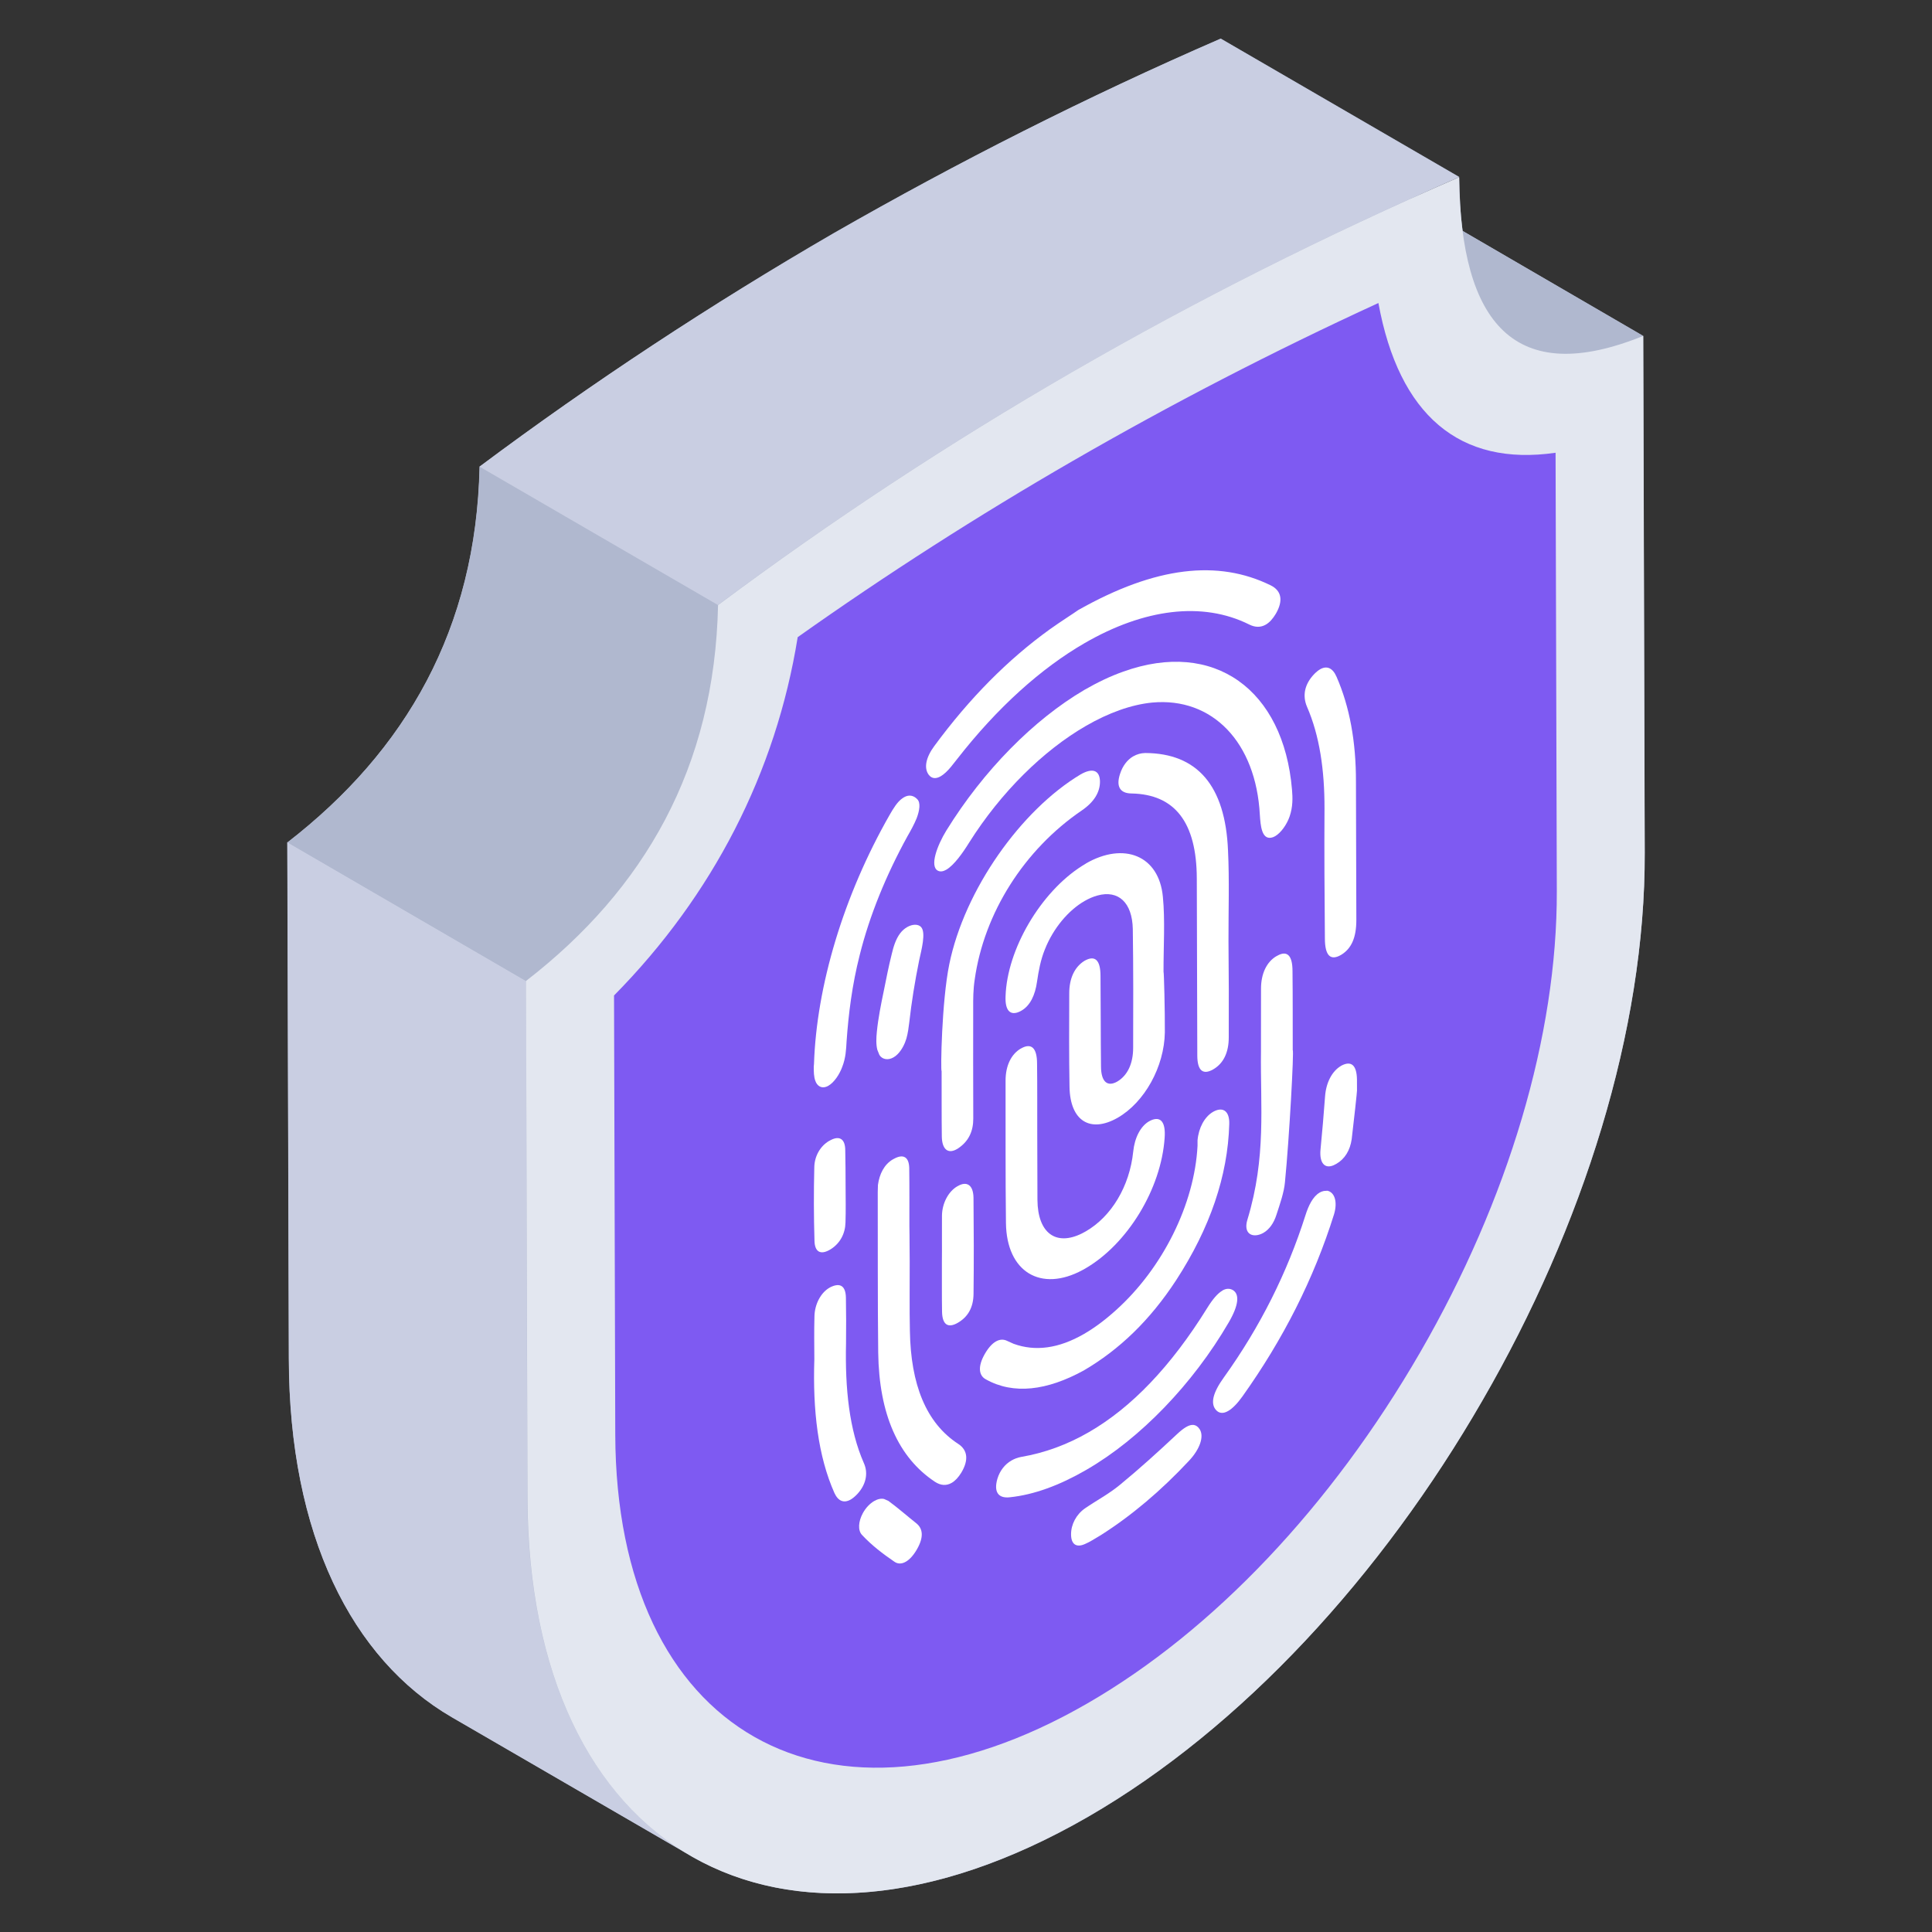 <svg id="Layer_1" enable-background="new 0 0 50 50" height="512" viewBox="0 0 50 50" width="512" xmlns="http://www.w3.org/2000/svg"><rect x="0" y="0" width="50" height="50" fill="#333333" stroke="none"/><g id="_x37_4"><g><g><g><path d="m42.564 22.068c.02 4.59-1.59 9.67-4.2 14.18-2.61 4.52-6.22 8.47-10.2 10.77-4.11 2.37-7.81 2.54-10.46.91l-6.01-3.49c-2.59-1.5-4.21-4.72-4.22-9.27l-.04-13.37h.01c3.06-2.37 4.88-5.53 4.97-9.72 2.92-2.18 5.98-4.2 9.17-6.05 3.2-1.83 6.53-3.52 10.01-5.03l6.17 3.58c-.44.19-.87.38-1.3.59.43-.2.86-.39 1.3-.58.01.5.03.97.09 1.39l4.67 2.72z" fill="#b0b8cf"/></g></g></g><g><g><path d="m39.298 8.853-6.173-3.587c.76.442 1.822.412 3.231-.16l6.173 3.587c-1.409.571-2.471.601-3.231.16z" fill="#b0b8cf"/></g><g><path d="m17.869 48.023-6.179-3.581c-2.588-1.508-4.204-4.72-4.214-9.274l-.039-13.371 6.179 3.591.029 13.371c.019 4.554 1.625 7.756 4.223 9.264z" fill="#c9cee2"/></g><g><path d="m13.613 25.388-6.173-3.587c3.068-2.372 4.882-5.529 4.97-9.727l6.173 3.587c-.088 4.198-1.902 7.355-4.97 9.727z" fill="#b0b8cf"/></g><g><path d="m37.76 4.583c-3.474 1.518-6.802 3.192-10.004 5.041-3.192 1.839-6.247 3.854-9.177 6.033l-6.17-3.581c2.919-2.18 5.985-4.194 9.177-6.043 3.202-1.839 6.53-3.523 10.004-5.031z" fill="#c9cee2"/></g><g><path d="m27.76 9.622c3.197-1.846 6.531-3.524 10.002-5.035.042 3.78 1.434 5.458 4.766 4.106l.038 13.372c.013 4.591-1.591 9.671-4.204 14.183-2.607 4.523-6.218 8.467-10.2 10.766-7.996 4.617-14.485.912-14.511-8.255l-.038-13.372c3.068-2.372 4.882-5.529 4.97-9.727 2.922-2.18 5.981-4.193 9.178-6.039z" fill="#e3e7f0"/></g><g><path d="m27.762 11.93c2.535-1.464 5.188-2.838 7.911-4.088.531 2.904 2.103 4.235 4.585 3.875l.032 11.344c.011 3.734-1.247 7.978-3.538 11.94-2.304 3.983-5.356 7.204-8.606 9.08-6.716 3.878-12.202.759-12.223-6.952l-.032-11.366c2.557-2.592 4.191-5.773 4.753-9.273 2.286-1.62 4.671-3.147 7.119-4.561z" fill="#7e5af2"/></g><g><g><path d="m29.331 19.573c.091-.053.195-.083.307-.085 1.344.006 2.074.839 2.143 2.525.037.761.01 1.558.012 2.339.008.831.011 1.659.007 2.491.001.397-.139.68-.402.832-.264.152-.411.035-.412-.356-.004-1.528-.009-3.056-.013-4.584-.004-1.454-.569-2.179-1.69-2.2-.299-.003-.405-.184-.295-.511.066-.204.186-.361.342-.452z" fill="#fff"/></g><g><path d="m34.149 30.865c.034-.02.071-.034.11-.042l.094-.007c.194.043.265.299.172.609-.523 1.671-1.317 3.235-2.369 4.712-.134.188-.26.315-.371.379-.126.073-.233.065-.314-.024-.147-.164-.089-.441.203-.845.941-1.312 1.641-2.714 2.112-4.199.078-.247.192-.483.364-.582z" fill="#fff"/></g><g enable-background="new"><g><path d="m30.695 36.932c.148-.086.266-.078.354.059.118.188.001.518-.279.815-.725.776-1.486 1.418-2.277 1.921-.08.046-.159.096-.236.141-.058.034-.116.064-.174.089-.229.105-.364.008-.364-.248-.001-.256.133-.515.362-.674.299-.206.615-.369.908-.612.498-.409.989-.854 1.475-1.31.085-.079.162-.141.233-.182z" fill="#fff"/></g><g><path d="m31.635 33.399c.095-.055.183-.059.266-.015.188.107.154.403-.103.842-.923 1.586-2.289 3.007-3.675 3.808-.007.004-.015.008-.022.013-.68.392-1.336.636-1.964.702-.305.035-.423-.14-.324-.48.064-.21.194-.374.365-.472.076-.044.16-.075.25-.092.605-.103 1.19-.316 1.754-.642 1.102-.636 2.123-1.701 3.058-3.208.144-.234.275-.385.396-.454z" fill="#fff"/></g><g><path d="m31.393 28.775c.01-.006.021-.012.032-.017.24-.118.399.012.388.335-.037 1.336-.497 2.687-1.373 4.036-.678 1.038-1.468 1.798-2.393 2.339-.949.521-1.817.631-2.534.229-.182-.097-.212-.329-.031-.649.091-.161.19-.272.29-.33.099-.057.199-.063.295-.015l.164.074c.559.204 1.167.124 1.822-.254.268-.155.544-.359.827-.615 1.217-1.094 2.034-2.752 2.112-4.253l-0-.141c.027-.324.182-.612.4-.738z" fill="#fff"/></g></g><g><path d="m33.039 24.744c.008-.004.015-.009.023-.013.252-.139.387-.001.388.396.008.683.004 1.366.006 2.053.035-.014-.087 2.262-.202 3.42-.023.256-.128.559-.221.842-.069.219-.189.379-.334.463-.052.03-.106.05-.163.06-.211.034-.341-.113-.253-.4.494-1.627.332-2.942.351-4.349.004-.542-.003-1.077.001-1.626-.001-.392.147-.699.403-.847z" fill="#fff"/></g><g><path d="m24.777 30.701c.004-.002.007-.004.011-.006.234-.135.399-.028.406.298.008.831.011 1.659.001 2.494-.005.353-.145.596-.409.748-.252.145-.399.048-.406-.285-.007-.421-.002-.841-.004-1.265.005-.414-.002-.814.002-1.228.005-.321.169-.624.398-.756z" fill="#fff"/></g><g><path d="m23.112 30.003c.008-.005.017-.009.025-.014.246-.135.387-.041.394.238.007.501.003 1.01.004 1.514.007.3.002.599.008.899.002.606-.008 1.212.005 1.804.022 1.383.417 2.382 1.252 2.925.247.161.271.423.078.744-.076.124-.16.213-.249.264-.135.078-.282.07-.431-.027-.952-.63-1.448-1.753-1.47-3.345-.016-1.38-.008-2.766-.012-4.153l.005-.185c.039-.283.16-.531.389-.664z" fill="#fff"/></g><g enable-background="new"><g><path d="m26.421 27.136c.268-.155.417-.019.418.386.008.596.003 1.198.005 1.804.002.579.003 1.151.005 1.73.008.858.479 1.2 1.152.865.034-.017.067-.035.1-.054.662-.382 1.133-1.165 1.226-2.06.037-.366.191-.66.41-.787.017-.01.034-.018.051-.026.252-.112.382.049.353.45-.088 1.325-.964 2.756-2.056 3.386-.023.013-.047.026-.07.039-1.078.582-1.965.049-1.981-1.216-.015-1.218-.007-2.457-.01-3.682-.001-.39.145-.69.397-.836z" fill="#fff"/></g><g><path d="m28.101 22.348c.983-.567 1.894-.211 1.994.861.06.606.015 1.292.017 1.939.012-.007.038 1.036.034 1.572-.015.887-.523 1.806-1.221 2.208-.714.406-1.231.077-1.246-.798-.014-.794-.01-1.605-.007-2.416-.001-.397.139-.687.391-.846.274-.158.417-.025.418.386.008.777.004 1.562.013 2.346.001.397.166.538.424.389.264-.159.409-.466.408-.876.003-1.027.006-2.053-.009-3.069-.014-.693-.378-1.015-.912-.869-.112.03-.224.079-.336.143-.415.239-.807.698-1.027 1.251-.111.273-.163.559-.203.832-.049.357-.18.626-.405.755-.015.008-.03.016-.045.024-.246.115-.381-.029-.365-.396.038-1.215.908-2.695 1.979-3.374.032-.021.065-.04.097-.059z" fill="#fff"/></g><g><path d="m27.962 20.044c.305-.176.493-.116.505.167.007.286-.151.546-.473.765-1.487 1.014-2.527 2.652-2.769 4.376-.04.259-.04.502-.039.744-.003.952-0 1.902.002 2.851.001.31-.104.579-.391.772-.011.007-.021.013-.031.019-.234.135-.385.005-.392-.321-.007-.562-.003-1.131-.005-1.696-.029.01.001-1.801.198-2.764.394-1.933 1.86-3.993 3.395-4.913z" fill="#fff"/></g><g><path d="m28.061 17.856c.34-.196.68-.359 1.008-.474 2.35-.845 4.15.463 4.368 3.054.018.212.025.444-.063.697-.071.205-.222.42-.374.508-.036.021-.071.034-.106.039-.24.038-.271-.309-.289-.588-.099-1.884-1.229-3.052-2.784-2.91-.544.053-1.13.265-1.717.604-1.098.634-2.199 1.712-3.025 3.024-.164.265-.39.583-.589.698-.077.044-.149.058-.213.028-.229-.11-.019-.663.214-1.041.964-1.561 2.268-2.874 3.569-3.638z" fill="#fff"/></g><g><path d="m27.914 15.783c1.998-1.126 3.611-1.303 4.974-.633.282.141.324.4.131.733-.079.133-.166.228-.26.282-.13.075-.272.075-.426-.001-1.216-.608-2.727-.407-4.26.478-1.126.65-2.263 1.668-3.305 3.006l-.158.199c-.091.11-.181.194-.265.243-.121.07-.23.066-.31-.039-.13-.175-.072-.451.145-.744.906-1.231 1.901-2.237 2.99-3.021.293-.209.586-.392.744-.504z" fill="#fff"/></g></g><g><path d="m34.162 17.322c.175-.101.328-.039.429.196.337.77.503 1.678.501 2.711.001.498.003.989.004 1.481.002.7.004 1.393.006 2.093.001.464-.127.748-.396.91-.275.159-.417.018-.418-.426-.009-1.121-.018-2.235-.01-3.359.003-1-.129-1.894-.453-2.637-.124-.292-.06-.585.18-.839.054-.057.107-.1.158-.13z" fill="#fff"/></g><g enable-background="new"><g><path d="m23.475 23.994c.138-.079.285-.084.361-.004.135.144.008.602-.05.872-.11.542-.196 1.078-.254 1.596-.017.138-.034.276-.075.421-.041.138-.117.29-.222.398-.035.037-.072.066-.11.087-.146.085-.295.053-.366-.062l-.053-.131c-.036-.135-.03-.306-.013-.471.034-.343.104-.694.179-1.054.064-.32.127-.64.208-.963.041-.172.099-.374.216-.529.052-.069.114-.122.178-.159z" fill="#fff"/></g><g><path d="m23.396 20.633c.139-.08.257-.037.337.045.1.091.065.299-.01.498-.064.158-.152.317-.239.468-.549.998-.98 2.049-1.235 3.073-.197.775-.289 1.515-.34 2.239-.011.209-.022.424-.11.65-.071.199-.212.408-.36.493-.022.013-.045.023-.067.03-.129.041-.229-.036-.27-.154-.041-.104-.042-.239-.042-.373l.006-.064c.065-2.013.762-4.357 1.959-6.451.093-.162.199-.337.327-.425.015-.011.03-.021.044-.029z" fill="#fff"/></g></g><g><path d="m22.623 38.847c.09-.052.181-.072.258-.053l.112.05c.247.181.482.389.723.58.165.134.2.349.014.673-.09.156-.189.264-.287.32-.106.061-.21.062-.299-.002-.294-.201-.582-.419-.835-.691-.112-.117-.095-.35.022-.565.077-.14.184-.249.292-.312z" fill="#fff"/></g><g><path d="m21.465 33.327c.007-.004.014-.008.021-.012.264-.132.399-.028.406.265.007.394.008.791.003 1.191-.026 1.168.083 2.231.461 3.092.124.272.049.572-.174.808-.057.06-.113.106-.166.137-.172.099-.322.046-.421-.169-.425-.955-.563-2.136-.52-3.462-.001-.357-.008-.724.003-1.107.005-.316.164-.614.387-.743z" fill="#fff"/></g><g><path d="m21.461 29.526c.013-.007.025-.014.038-.021.234-.122.375-.021.376.261.007.306.008.623.009.932.001.31.008.623-.003.939-.005.279-.133.535-.379.691-.009.006-.018.011-.027.016-.247.143-.39.046-.396-.231-.019-.623-.021-1.262-.005-1.905.005-.284.152-.548.388-.684z" fill="#fff"/></g><g><path d="m34.708 27.583c.007-.004.015-.008.022-.012.246-.122.381.002.388.362 0.0.094.001.195.001.289.006-.003-.086.838-.137 1.259-.042.292-.179.513-.395.638-.023.013-.047.026-.072.037-.234.102-.37-.063-.341-.396.046-.465.085-.933.119-1.39.027-.356.182-.652.416-.787z" fill="#fff"/></g></g></g></g></svg>